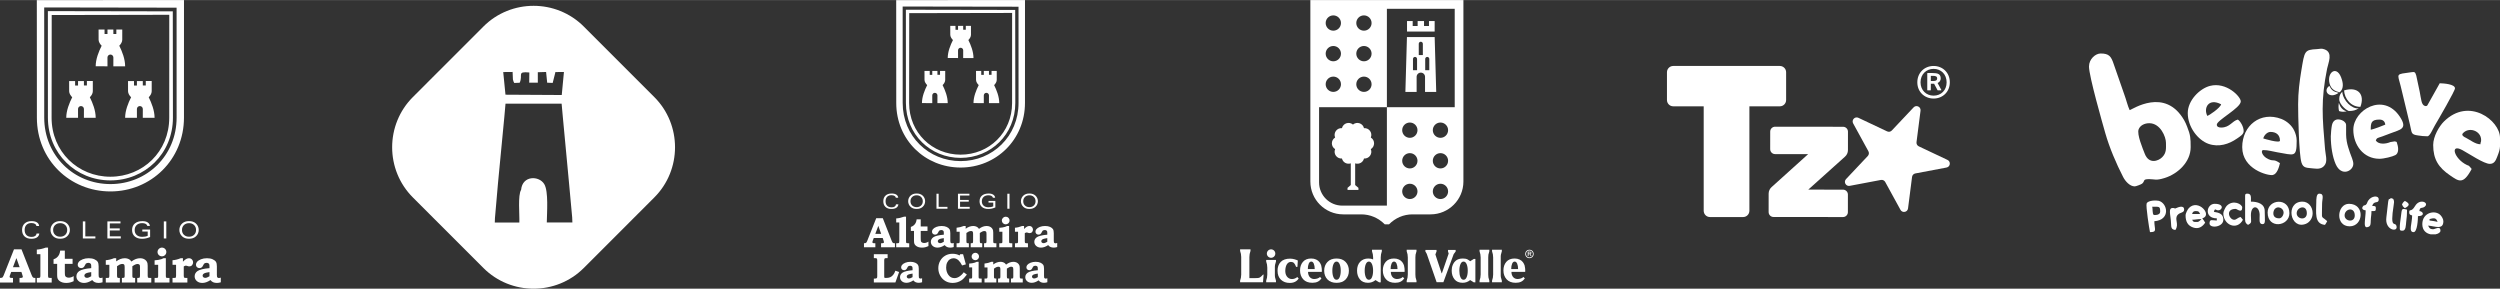 <?xml version="1.0" encoding="UTF-8"?>
<!DOCTYPE svg PUBLIC "-//W3C//DTD SVG 1.1//EN" "http://www.w3.org/Graphics/SVG/1.1/DTD/svg11.dtd">
<!-- Creator: CorelDRAW 2018 (64 Bit) -->
<svg xmlns="http://www.w3.org/2000/svg" xml:space="preserve" width="1567px" height="181px" version="1.1" style="shape-rendering:geometricPrecision; text-rendering:geometricPrecision; image-rendering:optimizeQuality; fill-rule:evenodd; clip-rule:evenodd"
viewBox="0 0 3592.84 414.79"
 xmlns:xlink="http://www.w3.org/1999/xlink">
 <rect x="0" y="0" width="3592.84" height="414.79" fill="#333333" stroke="none"/>
 <defs>
  <style type="text/css">
   <![CDATA[
    .fil0 {fill:white}
    .fil1 {fill:white;fill-rule:nonzero}
   ]]>
  </style>
 </defs>
 <g id="Capa_x0020_1">
  <g id="_2243299222944">
   <path class="fil0" d="M158.7 275.01c58.24,0 105.69,-45.57 105.69,-106.17l0.02 -168.84 -211.5 0.07 0.09 169.04c0,60.59 47.44,105.9 105.7,105.9zm-0.02 -10.57c52.44,0 95.13,-40.8 95.13,-95.51l-0.02 -158.02 -190.27 -0.33 0.04 158.34c0,54.71 42.69,95.52 95.12,95.52zm0 -5.29c49.52,0 89.84,-38.41 89.84,-90.18l-0.19 -152.77 -179.52 -0.33 0.04 153.08c0,51.77 40.31,90.2 89.83,90.2zm0 -5.29c46.61,0 84.54,-35.99 84.54,-84.83l0.05 -147.87 -168.96 0.33 -0.17 147.53c0,48.83 37.94,84.84 84.54,84.84zm42.33 -101.54c2.33,0 4.24,1.9 4.24,4.23l-0.04 12.69 16.94 0c0,-10.51 -4.28,-21.23 -8.43,-29.6 2.22,-2.12 4.29,-5.38 4.29,-8.5l0 -14.79 -8.5 0 0 6.42 -4.27 0 -0.02 -6.41 -8.44 0 0 6.48 -4.19 -0.03 -0.03 -6.45 -8.57 0c0.01,4.95 0.02,9.89 0.03,14.84 0.03,2.96 2.14,6.29 4.39,8.47 -4.13,8.21 -8.57,19.05 -8.57,29.52l16.95 0.04 -0.03 -12.68c0,-2.33 1.91,-4.23 4.25,-4.23zm-84.62 0c2.33,0 4.24,1.9 4.24,4.23l-0.04 12.69 16.94 0c0,-10.51 -4.28,-21.23 -8.43,-29.6 2.22,-2.12 4.29,-5.38 4.29,-8.5l0 -14.79 -8.5 0 0 6.42 -4.27 0 -0.02 -6.41 -8.44 0 0 6.48 -4.19 -0.03 -0.03 -6.45 -8.57 0c0.01,4.95 0.02,9.89 0.03,14.84 0.03,2.96 2.14,6.29 4.39,8.47 -4.12,8.21 -8.57,19.05 -8.57,29.52l16.95 0.04 -0.03 -12.68c0,-2.33 1.91,-4.23 4.25,-4.23zm42.31 -74.04c2.33,0 4.24,1.9 4.24,4.23l-0.04 12.69 16.94 0c0,-10.51 -4.28,-21.23 -8.43,-29.6 2.22,-2.12 4.29,-5.38 4.29,-8.5l0.01 -14.79 -8.51 0 0 6.42 -4.27 0 -0.02 -6.42 -8.44 0.01 0 6.48 -4.19 -0.03 -0.03 -6.45 -8.57 0c0.01,4.95 0.02,9.89 0.03,14.83 0.03,2.97 2.14,6.29 4.39,8.48 -4.13,8.2 -8.57,19.05 -8.57,29.51l16.95 0.05 -0.03 -12.68c0,-2.33 1.91,-4.23 4.25,-4.23z"/>
   <path class="fil0" d="M52.54 335.47l3.97 0c-0.3,2.47 -1.43,4.34 -3.4,5.64 -1.96,1.29 -4.66,1.94 -8.1,1.94 -4.14,0 -7.39,-1.13 -9.74,-3.39 -2.36,-2.25 -3.54,-5.35 -3.54,-9.31 0,-3.9 1.22,-7 3.66,-9.27 2.44,-2.28 5.76,-3.42 9.96,-3.42 3.29,0 5.88,0.61 7.77,1.83 1.89,1.21 2.93,2.92 3.11,5.14l-3.94 0c-0.16,-1.3 -0.89,-2.32 -2.17,-3.07 -1.28,-0.76 -2.94,-1.14 -4.98,-1.14 -3.03,0 -5.4,0.87 -7.11,2.62 -1.71,1.74 -2.57,4.18 -2.57,7.31 0,3.21 0.87,5.68 2.61,7.4 1.74,1.73 4.23,2.6 7.47,2.6 2.04,0 3.68,-0.44 4.91,-1.3 1.23,-0.85 1.93,-2.05 2.09,-3.58zm44.03 -5.12c0,-2.86 -0.94,-5.2 -2.82,-7.03 -1.87,-1.82 -4.27,-2.73 -7.21,-2.73 -3,0 -5.45,0.91 -7.34,2.72 -1.89,1.81 -2.84,4.16 -2.84,7.04 0,2.88 0.94,5.21 2.82,7.01 1.88,1.8 4.32,2.7 7.33,2.7 2.98,0 5.39,-0.9 7.26,-2.7 1.86,-1.8 2.8,-4.13 2.8,-7.01zm-10.1 12.66c-2.08,0 -3.93,-0.28 -5.53,-0.83 -1.61,-0.56 -3.04,-1.41 -4.3,-2.55 -1.32,-1.22 -2.33,-2.62 -3.03,-4.2 -0.69,-1.59 -1.05,-3.28 -1.05,-5.08 0,-1.82 0.36,-3.53 1.05,-5.13 0.7,-1.6 1.71,-2.99 3.03,-4.18 1.27,-1.15 2.71,-2 4.32,-2.56 1.6,-0.55 3.44,-0.82 5.51,-0.82 2.08,0 3.92,0.28 5.53,0.83 1.62,0.56 3.06,1.41 4.32,2.55 1.32,1.19 2.33,2.58 3.04,4.18 0.7,1.6 1.05,3.31 1.05,5.13 0,1.82 -0.35,3.51 -1.05,5.1 -0.69,1.59 -1.71,2.98 -3.04,4.18 -1.27,1.14 -2.71,1.99 -4.32,2.55 -1.61,0.55 -3.45,0.83 -5.53,0.83zm32.58 -0.38l0 -24.57 3.56 0 0 21.54 14.48 0 0 3.03 -18.04 0zm35.28 0l0 -24.57 18.81 0 0 2.92 -15.35 0 0 7.19 14.26 0 0 2.94 -14.26 0 0 8.46 15.81 0 0 3.06 -19.27 0zm61.41 -2.11c-1.82,0.83 -3.71,1.46 -5.66,1.88 -1.96,0.43 -3.93,0.65 -5.93,0.65 -4.46,0 -7.98,-1.12 -10.53,-3.37 -2.55,-2.24 -3.82,-5.3 -3.82,-9.19 0,-4.02 1.32,-7.16 3.96,-9.41 2.64,-2.26 6.33,-3.39 11.06,-3.39 3.08,0 5.55,0.61 7.42,1.83 1.88,1.22 2.94,2.89 3.19,5.04l-3.7 0c-0.33,-1.28 -1.13,-2.27 -2.4,-2.96 -1.28,-0.69 -2.91,-1.04 -4.92,-1.04 -3.35,0 -5.99,0.89 -7.93,2.67 -1.95,1.79 -2.91,4.2 -2.91,7.26 0,3.03 0.96,5.42 2.89,7.15 1.93,1.74 4.59,2.61 7.98,2.61 1.54,0 2.98,-0.13 4.29,-0.38 1.33,-0.25 2.51,-0.61 3.55,-1.09l0 -6.18 -7.77 0 0 -2.8 11.23 0 0 10.72zm19.68 2.11l0 -24.57 3.58 0 0 24.57 -3.58 0zm46.32 -12.28c0,-2.86 -0.94,-5.2 -2.81,-7.03 -1.87,-1.82 -4.28,-2.73 -7.21,-2.73 -3.01,0 -5.45,0.91 -7.35,2.72 -1.89,1.81 -2.83,4.16 -2.83,7.04 0,2.88 0.93,5.21 2.82,7.01 1.88,1.8 4.32,2.7 7.32,2.7 2.98,0 5.4,-0.9 7.27,-2.7 1.86,-1.8 2.79,-4.13 2.79,-7.01zm-10.09 12.66c-2.09,0 -3.94,-0.28 -5.54,-0.83 -1.6,-0.56 -3.04,-1.41 -4.3,-2.55 -1.31,-1.22 -2.32,-2.62 -3.02,-4.2 -0.7,-1.59 -1.05,-3.28 -1.05,-5.08 0,-1.82 0.35,-3.53 1.05,-5.13 0.7,-1.6 1.71,-2.99 3.02,-4.18 1.28,-1.15 2.71,-2 4.32,-2.56 1.6,-0.55 3.45,-0.82 5.52,-0.82 2.08,0 3.92,0.28 5.53,0.83 1.62,0.56 3.06,1.41 4.32,2.55 1.31,1.19 2.33,2.58 3.03,4.18 0.71,1.6 1.06,3.31 1.06,5.13 0,1.82 -0.35,3.51 -1.05,5.1 -0.7,1.59 -1.71,2.98 -3.04,4.18 -1.27,1.14 -2.72,1.99 -4.32,2.55 -1.61,0.55 -3.45,0.83 -5.53,0.83z"/>
   <path class="fil0" d="M20.09 358.24l10.82 0 14.49 36.84c0.78,1.96 1.48,3.18 2.09,3.63 0.62,0.46 1.74,0.68 3.36,0.65l0 6.6 -22.81 0 0 -6.6 1.38 -0.03c1.26,0 2.16,-0.17 2.67,-0.5 0.51,-0.33 0.76,-0.74 0.76,-1.22 0,-0.41 -0.22,-1.25 -0.67,-2.53l-1.41 -4.34 -14.7 0 -1.79 4.82c-0.36,1.03 -0.55,1.7 -0.55,2.02 0,0.36 0.13,0.7 0.4,0.99 0.26,0.3 0.69,0.52 1.29,0.65 0.39,0.1 1.48,0.14 3.25,0.14l0 6.6 -18.67 0 0 -6.6c1.19,0 2.08,-0.1 2.63,-0.31 0.55,-0.2 1.01,-0.51 1.36,-0.92 0.36,-0.41 0.75,-1.17 1.19,-2.29l14.91 -37.6zm-1.49 25.69l9.64 0 -4.69 -13.14 -4.95 13.14zm50.44 -28.19l0 40.03c0,1.34 0.06,2.15 0.18,2.39 0.15,0.46 0.52,0.79 1.07,1 0.34,0.13 1.27,0.2 2.8,0.2l1.2 0 0 6.6 -21.39 0 0 -6.6 1.31 0c1.39,0 2.27,-0.09 2.66,-0.25 0.39,-0.18 0.69,-0.45 0.86,-0.83 0.19,-0.37 0.29,-1.21 0.29,-2.51l0 -30.51 -5.12 0 0 -6.65c4.13,-0.27 8.39,-1.22 12.79,-2.87l3.35 0zm24.13 4.34l0 11.74 11.13 0 0 7.29 -11.13 0 0 11.91c0,2.68 0.15,4.41 0.44,5.18 0.29,0.76 0.82,1.37 1.61,1.82 1.03,0.62 2.21,0.93 3.56,0.93 2.37,0 4.73,-0.76 7.08,-2.29l0 7.32c-2,0.93 -3.82,1.59 -5.44,1.97 -1.63,0.37 -3.39,0.56 -5.27,0.56 -2.15,0 -4.04,-0.27 -5.69,-0.8 -1.66,-0.54 -3.06,-1.3 -4.22,-2.29 -1.16,-0.99 -1.97,-2.06 -2.42,-3.17 -0.46,-1.12 -0.68,-2.74 -0.68,-4.86l0 -16.28 -5.18 0 0 -6.57c1.84,-0.59 3.42,-1.44 4.73,-2.55 1.32,-1.1 2.38,-2.43 3.17,-3.99 0.8,-1.55 1.34,-3.52 1.65,-5.92l6.66 0zm37.94 25.19l0 -2.53c0,-1.51 -0.13,-2.55 -0.38,-3.12 -0.26,-0.57 -0.72,-1.04 -1.38,-1.41 -0.68,-0.39 -1.5,-0.58 -2.49,-0.58 -0.77,0 -1.45,0.13 -2.08,0.38 -0.63,0.25 -1.12,0.57 -1.49,0.96 -0.36,0.39 -0.79,1.14 -1.27,2.26 -0.63,1.41 -1.37,2.43 -2.23,3.05 -0.88,0.61 -1.89,0.92 -3.07,0.92 -1.48,0 -2.68,-0.46 -3.63,-1.38 -0.94,-0.91 -1.41,-2.03 -1.41,-3.38 0,-1.52 0.48,-2.89 1.45,-4.07 1.29,-1.57 3.21,-2.86 5.77,-3.86 2.56,-1.01 5.44,-1.51 8.64,-1.51 3.21,0 5.94,0.52 8.18,1.54 2.25,1.03 3.81,2.26 4.71,3.68 0.88,1.43 1.32,3.6 1.32,6.52l0 12.25c0,1.49 0.08,2.46 0.25,2.88 0.16,0.42 0.51,0.79 1.04,1.11 0.53,0.33 1.12,0.48 1.76,0.48 0.64,0 1.51,-0.18 2.59,-0.55l0 6.68c-1.96,0.62 -3.84,0.92 -5.64,0.92 -2.11,0 -3.93,-0.34 -5.42,-1.02 -1.5,-0.7 -2.76,-1.72 -3.77,-3.09 -2.3,1.48 -4.39,2.55 -6.28,3.17 -1.88,0.63 -3.7,0.94 -5.44,0.94 -3.3,0 -5.96,-0.92 -7.99,-2.76 -2.03,-1.83 -3.05,-4.09 -3.05,-6.79 0,-1.52 0.36,-2.92 1.07,-4.21 0.69,-1.27 1.74,-2.39 3.13,-3.35 1.41,-0.95 3.56,-1.8 6.47,-2.54 2.92,-0.75 6.47,-1.27 10.64,-1.59zm0 5.68c-3.03,0.43 -5.15,0.87 -6.4,1.31 -1.24,0.45 -2.14,1.01 -2.66,1.68 -0.53,0.67 -0.8,1.36 -0.8,2.06 0,0.93 0.34,1.68 1.04,2.3 0.69,0.61 1.63,0.92 2.8,0.92 0.76,0 1.65,-0.19 2.64,-0.58 1,-0.38 2.14,-0.96 3.38,-1.7l0 -5.99zm35.88 -19.95l0 4.55c2.01,-1.52 4.04,-2.67 6.12,-3.42 2.07,-0.76 4.19,-1.13 6.32,-1.13 1.37,0 2.67,0.2 3.93,0.6 1.25,0.4 2.3,0.92 3.14,1.55 0.85,0.64 1.62,1.51 2.3,2.6 2.25,-1.68 4.38,-2.89 6.43,-3.64 2.06,-0.74 4.15,-1.11 6.27,-1.11 1.84,0 3.51,0.33 5.01,1 1.5,0.65 2.71,1.55 3.64,2.68 0.93,1.12 1.55,2.35 1.82,3.68 0.19,0.82 0.28,2.02 0.28,3.58l0 14.17c0,1.16 0.09,1.91 0.26,2.26 0.17,0.34 0.46,0.6 0.88,0.79 0.3,0.13 1.14,0.2 2.52,0.2l1.52 0 0 6.6 -20.22 0 0 -6.6c1.49,0 2.44,-0.08 2.83,-0.22 0.4,-0.15 0.68,-0.39 0.87,-0.72 0.18,-0.33 0.27,-1.05 0.27,-2.17l0 -12.43c0,-1.43 -0.09,-2.38 -0.29,-2.85 -0.19,-0.46 -0.58,-0.86 -1.14,-1.2 -0.56,-0.33 -1.23,-0.49 -2.02,-0.49 -0.9,0 -1.87,0.2 -2.91,0.6 -1.04,0.39 -2.57,1.27 -4.6,2.61l0 13.38c0,1.32 0.09,2.15 0.28,2.5 0.18,0.34 0.51,0.6 0.97,0.79 0.27,0.11 1.18,0.18 2.73,0.2l0 6.6 -18.98 0 0 -6.6c1.57,-0.02 2.53,-0.1 2.87,-0.24 0.34,-0.14 0.61,-0.39 0.79,-0.75 0.19,-0.37 0.28,-1.2 0.28,-2.5l0 -11.73c0,-1.8 -0.16,-3 -0.48,-3.6 -0.51,-0.89 -1.41,-1.33 -2.7,-1.33 -0.64,0 -1.33,0.08 -2.04,0.23 -0.72,0.17 -1.42,0.42 -2.11,0.76 -0.36,0.19 -1.31,0.77 -2.83,1.78l-0.8 0.51 0 13.38c0,1.28 0.07,2.07 0.21,2.4 0.14,0.31 0.4,0.58 0.81,0.78 0.4,0.21 1.1,0.31 2.09,0.31l0.94 0 0 6.6 -20.2 0 0 -6.6 1.35 0c1.43,0 2.32,-0.08 2.68,-0.22 0.36,-0.15 0.64,-0.42 0.81,-0.79 0.19,-0.37 0.29,-1.2 0.29,-2.48l0 -15.4 -5.13 0 0 -6.6c4.22,-0.38 8.12,-1.34 11.69,-2.87l3.25 0zm65.73 -15.26c1.74,0 3.24,0.61 4.47,1.83 1.24,1.22 1.85,2.7 1.85,4.43 0,1.76 -0.61,3.24 -1.85,4.47 -1.23,1.21 -2.73,1.82 -4.47,1.82 -1.75,0 -3.25,-0.61 -4.47,-1.82 -1.24,-1.23 -1.86,-2.7 -1.86,-4.44 0,-1.7 0.64,-3.19 1.9,-4.42 1.26,-1.25 2.74,-1.87 4.43,-1.87zm5.6 15.26l0 25.28c0,1.21 0.06,1.95 0.2,2.22 0.15,0.28 0.39,0.49 0.75,0.64 0.35,0.14 1.15,0.22 2.4,0.22l1.87 0 0 6.6 -21.37 0 0 -6.6 1.84 0c1.19,0 1.96,-0.07 2.3,-0.19 0.33,-0.12 0.58,-0.33 0.74,-0.63 0.16,-0.3 0.24,-0.89 0.24,-1.78l0 -16.32 -5.12 0 0 -6.42c1.83,-0.1 3.57,-0.3 5.24,-0.59 1.67,-0.3 3.16,-0.65 4.48,-1.06 0.85,-0.27 1.9,-0.73 3.14,-1.37l3.29 0zm24.57 0l0 4.96c1.86,-1.91 3.45,-3.22 4.79,-3.92 1.35,-0.69 2.65,-1.04 3.9,-1.04 1.12,0 2.14,0.26 3.02,0.77 0.89,0.51 1.59,1.25 2.11,2.21 0.52,0.96 0.78,1.98 0.78,3.07 0,1.44 -0.48,2.74 -1.44,3.9 -0.95,1.17 -2.3,1.75 -4.02,1.75 -0.46,0 -0.88,-0.03 -1.23,-0.1 -0.35,-0.07 -1.11,-0.3 -2.26,-0.69 -0.61,-0.18 -1.1,-0.27 -1.49,-0.27 -0.6,0 -1.59,0.37 -2.97,1.13l0 13.37c0,1.15 0.08,1.88 0.25,2.23 0.18,0.34 0.46,0.59 0.85,0.75 0.39,0.16 1.24,0.24 2.56,0.24l1.53 0 0 6.6 -21.34 0 0 -6.6 1.76 0c1.27,0 2.06,-0.07 2.37,-0.2 0.31,-0.14 0.54,-0.38 0.71,-0.73 0.16,-0.34 0.25,-1.1 0.25,-2.29l0 -15.7 -5.09 0 0 -6.57c3.75,-0.23 7.66,-1.19 11.72,-2.87l3.24 0zm38.15 14.27l0 -2.53c0,-1.51 -0.13,-2.55 -0.38,-3.12 -0.26,-0.57 -0.72,-1.04 -1.38,-1.41 -0.67,-0.39 -1.5,-0.58 -2.49,-0.58 -0.77,0 -1.45,0.13 -2.08,0.38 -0.62,0.25 -1.12,0.57 -1.49,0.96 -0.36,0.39 -0.79,1.14 -1.27,2.26 -0.63,1.41 -1.37,2.43 -2.23,3.05 -0.87,0.61 -1.89,0.92 -3.07,0.92 -1.47,0 -2.68,-0.46 -3.62,-1.38 -0.95,-0.91 -1.42,-2.03 -1.42,-3.38 0,-1.52 0.48,-2.89 1.45,-4.07 1.29,-1.57 3.21,-2.86 5.77,-3.86 2.56,-1.01 5.44,-1.51 8.64,-1.51 3.21,0 5.94,0.52 8.18,1.54 2.25,1.03 3.81,2.26 4.71,3.68 0.89,1.43 1.32,3.6 1.32,6.52l0 12.25c0,1.49 0.08,2.46 0.25,2.88 0.16,0.42 0.51,0.79 1.04,1.11 0.53,0.33 1.12,0.48 1.76,0.48 0.65,0 1.51,-0.18 2.59,-0.55l0 6.68c-1.96,0.62 -3.83,0.92 -5.64,0.92 -2.11,0 -3.93,-0.34 -5.42,-1.02 -1.49,-0.7 -2.76,-1.72 -3.77,-3.09 -2.3,1.48 -4.39,2.55 -6.28,3.17 -1.88,0.63 -3.7,0.94 -5.44,0.94 -3.29,0 -5.96,-0.92 -7.99,-2.76 -2.03,-1.83 -3.04,-4.09 -3.04,-6.79 0,-1.52 0.35,-2.92 1.06,-4.21 0.69,-1.27 1.74,-2.39 3.14,-3.35 1.4,-0.95 3.55,-1.8 6.46,-2.54 2.92,-0.75 6.47,-1.27 10.64,-1.59zm0 5.68c-3.03,0.43 -5.15,0.87 -6.4,1.31 -1.24,0.45 -2.14,1.01 -2.66,1.68 -0.53,0.67 -0.8,1.36 -0.8,2.06 0,0.93 0.34,1.68 1.04,2.3 0.7,0.61 1.63,0.92 2.8,0.92 0.77,0 1.65,-0.19 2.64,-0.58 1,-0.38 2.14,-0.96 3.38,-1.7l0 -5.99z"/>
  </g>
  <g id="_2243299225440">
   <path class="fil0" d="M1380.53 240.67c50.98,0 92.5,-39.88 92.5,-92.91l0.03 -147.76 -185.1 0.06 0.08 147.93c0,53.03 41.52,92.68 92.49,92.68zm0 -9.25c45.88,0 83.25,-35.7 83.25,-83.59l-0.02 -138.29 -166.51 -0.28 0.03 138.56c0,47.89 37.36,83.6 83.25,83.6zm0 -4.63c43.33,0 78.61,-33.61 78.61,-78.92l-0.17 -133.7 -157.1 -0.29 0.04 133.97c0,45.31 35.28,78.94 78.62,78.94zm0 -4.63c40.78,0 73.98,-31.5 73.98,-74.23l0.04 -129.42 -147.87 0.3 -0.14 129.11c0,42.73 33.2,74.24 73.99,74.24zm37.03 -88.86c2.05,0 3.72,1.66 3.72,3.7l-0.04 11.1 14.82 0c0.01,-9.19 -3.74,-18.57 -7.37,-25.9 1.94,-1.85 3.76,-4.7 3.76,-7.43l0 -12.95 -7.45 0 0 5.62 -3.73 0 -0.02 -5.61 -7.39 0 0 5.67 -3.67 -0.02 -0.02 -5.65 -7.5 0c0.01,4.33 0.02,8.65 0.03,12.98 0.03,2.6 1.87,5.51 3.84,7.42 -3.61,7.18 -7.49,16.67 -7.5,25.83l14.83 0.04 -0.02 -11.1c0,-2.04 1.67,-3.7 3.71,-3.7zm-74.05 0c2.04,0 3.71,1.66 3.71,3.7l-0.03 11.1 14.82 0c0.01,-9.19 -3.75,-18.57 -7.37,-25.9 1.94,-1.85 3.75,-4.7 3.75,-7.43l0.01 -12.95 -7.45 0 0 5.62 -3.74 0 -0.02 -5.61 -7.38 0 0 5.67 -3.67 -0.02 -0.02 -5.65 -7.5 0c0.01,4.33 0.02,8.65 0.03,12.98 0.03,2.6 1.87,5.51 3.84,7.42 -3.61,7.18 -7.5,16.67 -7.51,25.83l14.84 0.04 -0.02 -11.1c0,-2.04 1.66,-3.7 3.71,-3.7zm37.03 -64.79c2.04,0 3.71,1.66 3.71,3.7l-0.04 11.1 14.83 0c0,-9.2 -3.75,-18.58 -7.37,-25.9 1.94,-1.86 3.75,-4.71 3.75,-7.44l0 -12.94 -7.44 0 0 5.61 -3.74 0 -0.02 -5.61 -7.39 0 0 5.68 -3.66 -0.03 -0.03 -5.65 -7.49 0c0.01,4.33 0.01,8.66 0.02,12.99 0.03,2.59 1.88,5.5 3.84,7.41 -3.6,7.18 -7.49,16.67 -7.5,25.83l14.84 0.04 -0.03 -11.09c0,-2.04 1.67,-3.7 3.72,-3.7z"/>
   <path class="fil0" d="M1287.64 293.58l3.47 0c-0.26,2.16 -1.25,3.8 -2.97,4.93 -1.72,1.13 -4.08,1.7 -7.09,1.7 -3.62,0 -6.47,-0.98 -8.53,-2.96 -2.06,-1.97 -3.09,-4.69 -3.09,-8.15 0,-3.42 1.07,-6.13 3.2,-8.12 2.13,-1.99 5.04,-2.99 8.71,-2.99 2.89,0 5.15,0.54 6.81,1.6 1.65,1.07 2.56,2.56 2.72,4.5l-3.45 0c-0.14,-1.13 -0.78,-2.03 -1.9,-2.69 -1.12,-0.66 -2.57,-0.99 -4.36,-0.99 -2.65,0 -4.72,0.76 -6.22,2.29 -1.49,1.53 -2.24,3.66 -2.24,6.4 0,2.81 0.76,4.97 2.28,6.48 1.52,1.51 3.69,2.27 6.53,2.27 1.78,0 3.22,-0.38 4.3,-1.13 1.08,-0.76 1.69,-1.8 1.83,-3.14zm38.53 -4.48c0,-2.5 -0.83,-4.55 -2.46,-6.15 -1.64,-1.59 -3.75,-2.39 -6.32,-2.39 -2.63,0 -4.77,0.79 -6.42,2.37 -1.66,1.59 -2.49,3.65 -2.49,6.17 0,2.52 0.83,4.56 2.47,6.13 1.65,1.58 3.78,2.37 6.41,2.37 2.61,0 4.73,-0.79 6.36,-2.37 1.63,-1.57 2.45,-3.61 2.45,-6.13zm-8.84 11.08c-1.82,0 -3.44,-0.24 -4.84,-0.73 -1.41,-0.48 -2.66,-1.23 -3.76,-2.23 -1.16,-1.07 -2.04,-2.3 -2.65,-3.68 -0.61,-1.39 -0.92,-2.86 -0.92,-4.44 0,-1.59 0.31,-3.09 0.92,-4.49 0.61,-1.4 1.49,-2.62 2.65,-3.66 1.11,-1.01 2.37,-1.75 3.78,-2.24 1.4,-0.48 3.01,-0.72 4.82,-0.72 1.82,0 3.43,0.25 4.85,0.73 1.41,0.49 2.67,1.23 3.78,2.23 1.14,1.04 2.03,2.26 2.65,3.66 0.62,1.4 0.92,2.9 0.92,4.49 0,1.59 -0.3,3.07 -0.91,4.46 -0.62,1.39 -1.5,2.61 -2.66,3.66 -1.12,1 -2.38,1.75 -3.79,2.23 -1.41,0.49 -3.02,0.73 -4.84,0.73zm28.51 -0.33l0 -21.5 3.12 0 0 18.84 12.67 0 0 2.66 -15.79 0zm30.88 0l0 -21.5 16.46 0 0 2.55 -13.44 0 0 6.29 12.49 0 0 2.57 -12.49 0 0 7.4 13.84 0 0 2.69 -16.86 0zm53.74 -1.85c-1.6,0.72 -3.25,1.27 -4.95,1.65 -1.72,0.37 -3.45,0.56 -5.19,0.56 -3.91,0 -6.98,-0.98 -9.22,-2.95 -2.23,-1.96 -3.34,-4.64 -3.34,-8.04 0,-3.52 1.15,-6.26 3.46,-8.24 2.31,-1.97 5.54,-2.96 9.69,-2.96 2.68,0 4.85,0.53 6.49,1.6 1.64,1.07 2.57,2.53 2.79,4.41l-3.24 0c-0.29,-1.12 -0.99,-1.98 -2.1,-2.59 -1.11,-0.6 -2.55,-0.91 -4.31,-0.91 -2.92,0 -5.24,0.78 -6.94,2.34 -1.7,1.56 -2.55,3.68 -2.55,6.35 0,2.65 0.85,4.74 2.54,6.26 1.69,1.52 4.02,2.28 6.98,2.28 1.35,0 2.6,-0.11 3.76,-0.33 1.16,-0.21 2.19,-0.53 3.11,-0.95l0 -5.41 -6.8 0 0 -2.45 9.82 0 0 9.38zm17.22 1.85l0 -21.5 3.13 0 0 21.5 -3.13 0zm40.54 -10.75c0,-2.5 -0.82,-4.55 -2.46,-6.15 -1.64,-1.59 -3.74,-2.39 -6.31,-2.39 -2.63,0 -4.77,0.79 -6.43,2.37 -1.65,1.59 -2.48,3.65 -2.48,6.17 0,2.52 0.82,4.56 2.47,6.13 1.64,1.58 3.78,2.37 6.41,2.37 2.61,0 4.72,-0.79 6.36,-2.37 1.62,-1.57 2.44,-3.61 2.44,-6.13zm-8.83 11.08c-1.83,0 -3.44,-0.24 -4.85,-0.73 -1.4,-0.48 -2.66,-1.23 -3.76,-2.23 -1.15,-1.07 -2.04,-2.3 -2.64,-3.68 -0.62,-1.39 -0.93,-2.86 -0.93,-4.44 0,-1.59 0.31,-3.09 0.93,-4.49 0.6,-1.4 1.49,-2.62 2.64,-3.66 1.11,-1.01 2.37,-1.75 3.78,-2.24 1.4,-0.48 3.01,-0.72 4.83,-0.72 1.81,0 3.43,0.25 4.84,0.73 1.42,0.49 2.67,1.23 3.78,2.23 1.15,1.04 2.04,2.26 2.65,3.66 0.62,1.4 0.93,2.9 0.93,4.49 0,1.59 -0.31,3.07 -0.92,4.46 -0.61,1.39 -1.5,2.61 -2.66,3.66 -1.12,1 -2.38,1.75 -3.79,2.23 -1.4,0.49 -3.02,0.73 -4.83,0.73z"/>
   <path class="fil0" d="M1259.24 313.5l9.47 0 12.68 32.25c0.68,1.71 1.29,2.77 1.83,3.17 0.53,0.4 1.52,0.6 2.94,0.58l0 5.77 -19.96 0 0 -5.77 1.21 -0.04c1.1,0 1.88,-0.15 2.33,-0.43 0.44,-0.29 0.66,-0.65 0.66,-1.07 0,-0.35 -0.19,-1.09 -0.58,-2.21l-1.24 -3.81 -12.86 0 -1.57 4.23c-0.32,0.89 -0.48,1.49 -0.48,1.76 0,0.32 0.11,0.62 0.35,0.87 0.23,0.27 0.61,0.45 1.14,0.57 0.34,0.09 1.29,0.13 2.84,0.13l0 5.77 -16.34 0 0 -5.77c1.04,0 1.82,-0.1 2.3,-0.28 0.48,-0.17 0.88,-0.45 1.19,-0.81 0.32,-0.35 0.66,-1.02 1.04,-2l13.05 -32.91zm-1.31 22.49l8.44 0 -4.11 -11.5 -4.33 11.5zm44.15 -24.67l0 35.03c0,1.18 0.05,1.88 0.15,2.09 0.13,0.4 0.46,0.69 0.94,0.87 0.3,0.12 1.12,0.19 2.45,0.19l1.05 0 0 5.77 -18.72 0 0 -5.77 1.15 0c1.21,0 1.99,-0.08 2.33,-0.23 0.34,-0.15 0.6,-0.39 0.75,-0.72 0.17,-0.33 0.25,-1.07 0.25,-2.2l0 -26.7 -4.48 0 0 -5.82c3.61,-0.23 7.34,-1.07 11.19,-2.51l2.94 0zm21.12 3.8l0 10.27 9.74 0 0 6.38 -9.74 0 0 10.42c0,2.35 0.12,3.86 0.38,4.54 0.25,0.66 0.71,1.19 1.4,1.59 0.91,0.54 1.95,0.81 3.12,0.81 2.08,0 4.14,-0.66 6.2,-2.01l0 6.41c-1.75,0.82 -3.35,1.39 -4.76,1.73 -1.43,0.33 -2.97,0.49 -4.62,0.49 -1.88,0 -3.53,-0.23 -4.98,-0.7 -1.44,-0.48 -2.67,-1.14 -3.68,-2.01 -1.03,-0.86 -1.73,-1.8 -2.12,-2.77 -0.4,-0.98 -0.6,-2.4 -0.6,-4.25l0 -14.25 -4.53 0 0 -5.75c1.61,-0.52 2.99,-1.26 4.14,-2.24 1.15,-0.95 2.07,-2.12 2.77,-3.48 0.7,-1.36 1.17,-3.09 1.44,-5.18l5.84 0zm33.19 22.04l0 -2.22c0,-1.31 -0.11,-2.22 -0.33,-2.72 -0.23,-0.5 -0.63,-0.91 -1.21,-1.24 -0.59,-0.34 -1.31,-0.5 -2.18,-0.5 -0.67,0 -1.27,0.11 -1.82,0.33 -0.54,0.22 -0.98,0.5 -1.3,0.83 -0.32,0.35 -0.69,1 -1.11,1.99 -0.55,1.23 -1.2,2.12 -1.95,2.66 -0.77,0.53 -1.66,0.81 -2.69,0.81 -1.29,0 -2.34,-0.4 -3.17,-1.21 -0.82,-0.79 -1.24,-1.77 -1.24,-2.96 0,-1.33 0.42,-2.52 1.27,-3.56 1.13,-1.37 2.81,-2.5 5.05,-3.38 2.24,-0.88 4.76,-1.31 7.56,-1.31 2.81,0 5.2,0.44 7.16,1.34 1.97,0.9 3.34,1.98 4.12,3.22 0.78,1.25 1.16,3.15 1.16,5.7l0 10.72c0,1.31 0.07,2.16 0.21,2.53 0.15,0.37 0.45,0.69 0.91,0.97 0.47,0.29 0.98,0.42 1.54,0.42 0.57,0 1.32,-0.16 2.27,-0.48l0 5.84c-1.71,0.54 -3.35,0.81 -4.93,0.81 -1.85,0 -3.44,-0.3 -4.74,-0.9 -1.31,-0.6 -2.42,-1.5 -3.31,-2.7 -2.01,1.3 -3.84,2.23 -5.49,2.77 -1.65,0.55 -3.24,0.83 -4.76,0.83 -2.88,0 -5.22,-0.81 -7,-2.41 -1.77,-1.61 -2.66,-3.59 -2.66,-5.95 0,-1.33 0.31,-2.55 0.93,-3.68 0.61,-1.11 1.53,-2.09 2.74,-2.93 1.23,-0.84 3.11,-1.58 5.66,-2.23 2.56,-0.65 5.66,-1.11 9.31,-1.39zm0 4.97c-2.64,0.38 -4.5,0.76 -5.6,1.15 -1.08,0.39 -1.87,0.88 -2.32,1.46 -0.46,0.6 -0.7,1.2 -0.7,1.81 0,0.81 0.3,1.47 0.91,2.02 0.61,0.53 1.42,0.8 2.44,0.8 0.67,0 1.45,-0.17 2.32,-0.51 0.87,-0.34 1.87,-0.84 2.95,-1.49l0 -5.24zm31.41 -17.45l0 3.97c1.75,-1.33 3.53,-2.33 5.35,-2.98 1.82,-0.67 3.66,-0.99 5.53,-0.99 1.2,0 2.34,0.17 3.44,0.52 1.1,0.34 2.02,0.8 2.75,1.35 0.75,0.57 1.41,1.32 2.02,2.28 1.96,-1.47 3.83,-2.53 5.62,-3.19 1.8,-0.64 3.63,-0.96 5.49,-0.96 1.61,0 3.06,0.28 4.38,0.86 1.31,0.58 2.37,1.36 3.19,2.35 0.81,0.99 1.35,2.06 1.59,3.22 0.16,0.72 0.25,1.77 0.25,3.14l0 12.4c0,1.02 0.07,1.67 0.22,1.98 0.15,0.29 0.41,0.52 0.77,0.68 0.27,0.12 1,0.19 2.21,0.19l1.33 0 0 5.77 -17.7 0 0 -5.77c1.31,0 2.14,-0.08 2.48,-0.2 0.35,-0.13 0.6,-0.34 0.76,-0.63 0.16,-0.29 0.24,-0.92 0.24,-1.9l0 -10.88c0,-1.25 -0.08,-2.08 -0.26,-2.49 -0.16,-0.41 -0.51,-0.76 -0.99,-1.05 -0.5,-0.29 -1.09,-0.43 -1.78,-0.43 -0.78,0 -1.63,0.17 -2.54,0.52 -0.91,0.35 -2.25,1.11 -4.03,2.29l0 11.71c0,1.16 0.09,1.88 0.25,2.19 0.16,0.29 0.45,0.52 0.85,0.68 0.24,0.11 1.03,0.17 2.39,0.19l0 5.77 -16.61 0 0 -5.77c1.37,-0.02 2.21,-0.1 2.51,-0.22 0.3,-0.12 0.53,-0.34 0.69,-0.65 0.16,-0.33 0.25,-1.06 0.25,-2.19l0 -10.27c0,-1.57 -0.15,-2.63 -0.43,-3.15 -0.44,-0.77 -1.23,-1.16 -2.36,-1.16 -0.56,0 -1.16,0.07 -1.78,0.2 -0.63,0.15 -1.25,0.37 -1.85,0.67 -0.32,0.16 -1.14,0.67 -2.48,1.55l-0.7 0.45 0 11.71c0,1.12 0.06,1.81 0.19,2.1 0.12,0.27 0.35,0.51 0.71,0.68 0.35,0.18 0.96,0.28 1.83,0.28l0.82 0 0 5.77 -17.68 0 0 -5.77 1.18 0c1.25,0 2.03,-0.08 2.35,-0.2 0.32,-0.13 0.55,-0.37 0.71,-0.69 0.16,-0.33 0.24,-1.05 0.24,-2.17l0 -13.48 -4.48 0 0 -5.77c3.69,-0.34 7.11,-1.18 10.23,-2.51l2.85 0zm57.52 -13.36c1.52,0 2.84,0.53 3.91,1.6 1.08,1.06 1.62,2.36 1.62,3.87 0,1.55 -0.54,2.85 -1.62,3.92 -1.07,1.06 -2.39,1.59 -3.91,1.59 -1.53,0 -2.85,-0.53 -3.92,-1.59 -1.08,-1.07 -1.62,-2.36 -1.62,-3.88 0,-1.5 0.56,-2.79 1.66,-3.88 1.11,-1.09 2.4,-1.63 3.88,-1.63zm4.9 13.36l0 22.12c0,1.05 0.05,1.71 0.18,1.94 0.12,0.24 0.34,0.43 0.65,0.56 0.31,0.12 1.01,0.2 2.1,0.2l1.64 0 0 5.77 -18.71 0 0 -5.77 1.61 0c1.04,0 1.72,-0.07 2.02,-0.18 0.29,-0.1 0.5,-0.28 0.65,-0.55 0.13,-0.25 0.21,-0.78 0.21,-1.55l0 -14.29 -4.49 0 0 -5.62c1.6,-0.08 3.13,-0.25 4.59,-0.51 1.46,-0.27 2.77,-0.57 3.92,-0.93 0.75,-0.24 1.66,-0.63 2.75,-1.19l2.88 0zm21.5 0l0 4.34c1.63,-1.68 3.02,-2.82 4.2,-3.44 1.17,-0.6 2.31,-0.9 3.41,-0.9 0.98,0 1.86,0.22 2.64,0.67 0.77,0.45 1.39,1.09 1.85,1.93 0.45,0.84 0.68,1.74 0.68,2.69 0,1.26 -0.42,2.4 -1.26,3.41 -0.84,1.02 -2.01,1.53 -3.52,1.53 -0.41,0 -0.77,-0.03 -1.08,-0.09 -0.31,-0.06 -0.97,-0.25 -1.98,-0.6 -0.53,-0.15 -0.96,-0.24 -1.3,-0.24 -0.53,0 -1.39,0.33 -2.6,0.99l0 11.71c0,1 0.07,1.64 0.22,1.95 0.16,0.29 0.41,0.51 0.75,0.65 0.34,0.14 1.08,0.22 2.24,0.22l1.33 0 0 5.77 -18.67 0 0 -5.77 1.54 0c1.11,0 1.8,-0.07 2.07,-0.19 0.27,-0.12 0.48,-0.33 0.62,-0.63 0.15,-0.3 0.22,-0.96 0.22,-2l0 -13.75 -4.45 0 0 -5.74c3.28,-0.21 6.7,-1.04 10.25,-2.51l2.84 0zm33.38 12.48l0 -2.22c0,-1.31 -0.11,-2.22 -0.33,-2.72 -0.23,-0.5 -0.63,-0.91 -1.21,-1.24 -0.58,-0.34 -1.31,-0.5 -2.18,-0.5 -0.67,0 -1.27,0.11 -1.81,0.33 -0.55,0.22 -0.98,0.5 -1.3,0.83 -0.32,0.35 -0.7,1 -1.12,1.99 -0.55,1.23 -1.2,2.12 -1.95,2.66 -0.76,0.53 -1.65,0.81 -2.69,0.81 -1.29,0 -2.34,-0.4 -3.17,-1.21 -0.82,-0.79 -1.24,-1.77 -1.24,-2.96 0,-1.33 0.43,-2.52 1.27,-3.56 1.13,-1.37 2.81,-2.5 5.06,-3.38 2.23,-0.88 4.76,-1.31 7.55,-1.31 2.81,0 5.2,0.44 7.16,1.34 1.97,0.9 3.34,1.98 4.12,3.22 0.78,1.25 1.16,3.15 1.16,5.7l0 10.72c0,1.31 0.07,2.16 0.22,2.53 0.14,0.37 0.44,0.69 0.9,0.97 0.47,0.29 0.99,0.42 1.54,0.42 0.57,0 1.32,-0.16 2.28,-0.48l0 5.84c-1.72,0.54 -3.36,0.81 -4.94,0.81 -1.85,0 -3.44,-0.3 -4.74,-0.9 -1.31,-0.6 -2.42,-1.5 -3.31,-2.7 -2.01,1.3 -3.84,2.23 -5.49,2.77 -1.64,0.55 -3.23,0.83 -4.76,0.83 -2.88,0 -5.22,-0.81 -6.99,-2.41 -1.78,-1.61 -2.67,-3.59 -2.67,-5.95 0,-1.33 0.31,-2.55 0.93,-3.68 0.61,-1.11 1.53,-2.09 2.75,-2.93 1.23,-0.84 3.11,-1.58 5.66,-2.23 2.55,-0.65 5.66,-1.11 9.3,-1.39zm0 4.97c-2.64,0.38 -4.5,0.76 -5.59,1.15 -1.09,0.39 -1.87,0.88 -2.33,1.46 -0.46,0.6 -0.7,1.2 -0.7,1.81 0,0.81 0.3,1.47 0.91,2.02 0.61,0.53 1.42,0.8 2.45,0.8 0.67,0 1.44,-0.17 2.31,-0.51 0.88,-0.34 1.87,-0.84 2.95,-1.49l0 -5.24z"/>
   <path class="fil1" d="M1255.83 365.25l19.8 0 0 5.61 -1.74 0c-0.97,0 -1.57,0.05 -1.82,0.15 -0.47,0.19 -0.81,0.48 -1.02,0.88 -0.2,0.4 -0.31,1.03 -0.31,1.9l0 23.15c0,0.94 0.04,1.5 0.13,1.72 0.09,0.21 0.27,0.38 0.53,0.51 0.28,0.12 0.8,0.18 1.57,0.18 2.61,0 4.69,-0.33 6.27,-1.01 1.58,-0.68 3,-1.77 4.27,-3.27 1.28,-1.5 2.37,-3.53 3.28,-6.12l5.35 1.84 -5.35 15.06 -30.96 0 0 -5.6 1.94 0c0.79,0 1.39,-0.11 1.8,-0.32 0.4,-0.22 0.7,-0.51 0.87,-0.86 0.19,-0.36 0.28,-0.99 0.28,-1.88l0 -23.01c0,-0.98 -0.09,-1.67 -0.28,-2.1 -0.17,-0.43 -0.43,-0.73 -0.77,-0.93 -0.34,-0.19 -0.9,-0.29 -1.7,-0.29l-2.14 0 0 -5.61zm55.64 23.02l0 -2.14c0,-1.27 -0.11,-2.15 -0.32,-2.62 -0.22,-0.49 -0.61,-0.89 -1.17,-1.21 -0.57,-0.31 -1.28,-0.47 -2.11,-0.47 -0.65,0 -1.23,0.11 -1.76,0.32 -0.53,0.21 -0.94,0.47 -1.25,0.8 -0.32,0.33 -0.68,0.97 -1.08,1.91 -0.53,1.19 -1.16,2.05 -1.88,2.57 -0.73,0.52 -1.59,0.78 -2.58,0.78 -1.24,0 -2.26,-0.39 -3.06,-1.16 -0.79,-0.78 -1.19,-1.73 -1.19,-2.88 0,-1.29 0.41,-2.44 1.22,-3.44 1.1,-1.35 2.72,-2.44 4.87,-3.29 2.16,-0.85 4.58,-1.28 7.28,-1.28 2.7,0 4.99,0.44 6.89,1.31 1.89,0.87 3.21,1.91 3.96,3.11 0.74,1.22 1.12,3.06 1.12,5.54l0 10.38c0,1.29 0.07,2.1 0.21,2.46 0.13,0.36 0.42,0.67 0.87,0.94 0.45,0.27 0.95,0.41 1.49,0.41 0.55,0 1.28,-0.16 2.2,-0.47l0 5.7c-1.65,0.53 -3.24,0.79 -4.76,0.79 -1.79,0 -3.31,-0.29 -4.58,-0.87 -1.26,-0.59 -2.33,-1.46 -3.18,-2.64 -1.95,1.27 -3.71,2.17 -5.3,2.71 -1.58,0.53 -3.11,0.8 -4.59,0.8 -2.78,0 -5.03,-0.79 -6.75,-2.35 -1.7,-1.55 -2.56,-3.48 -2.56,-5.77 0,-1.3 0.3,-2.49 0.9,-3.57 0.59,-1.09 1.48,-2.04 2.65,-2.86 1.18,-0.81 3,-1.53 5.47,-2.16 2.47,-0.63 5.46,-1.08 8.99,-1.35zm0 4.83c-2.56,0.36 -4.37,0.74 -5.42,1.12 -1.05,0.38 -1.81,0.84 -2.26,1.42 -0.44,0.58 -0.67,1.16 -0.67,1.76 0,0.77 0.29,1.42 0.87,1.95 0.59,0.52 1.39,0.78 2.38,0.78 0.64,0 1.39,-0.17 2.24,-0.5 0.85,-0.32 1.8,-0.81 2.86,-1.45l0 -5.08zm68.49 -27.85l4.13 0 3.98 14.58 -5.41 1.57c-1.81,-3.47 -3.51,-5.92 -5.1,-7.37 -2.21,-2 -4.61,-2.99 -7.19,-2.99 -1.88,0 -3.64,0.52 -5.28,1.57 -1.64,1.04 -2.94,2.58 -3.9,4.61 -0.97,2.04 -1.44,4.41 -1.44,7.14 0,4.15 1.1,7.73 3.3,10.73 2.2,3 5.09,4.51 8.66,4.51 2.28,0 4.45,-0.65 6.55,-1.95 2.62,-1.61 4.88,-3.76 6.78,-6.47l4.51 3.35c-2.93,3.99 -5.6,6.77 -8.02,8.34 -3.75,2.43 -7.91,3.64 -12.51,3.64 -3.82,0 -7.28,-0.91 -10.38,-2.74 -3.09,-1.83 -5.55,-4.39 -7.4,-7.68 -1.84,-3.3 -2.76,-6.89 -2.76,-10.79 0,-3.87 0.89,-7.4 2.69,-10.58 1.79,-3.19 4.23,-5.67 7.33,-7.45 3.09,-1.78 6.54,-2.67 10.34,-2.67 3.86,0 7.24,0.8 10.15,2.4l0.97 -1.75zm21.71 -2.08c1.48,0 2.73,0.51 3.77,1.56 1.05,1.03 1.56,2.28 1.56,3.75 0,1.5 -0.51,2.76 -1.56,3.8 -1.04,1.04 -2.29,1.56 -3.77,1.56 -1.48,0 -2.74,-0.52 -3.78,-1.56 -1.04,-1.04 -1.56,-2.29 -1.56,-3.77 0,-1.45 0.54,-2.7 1.6,-3.76 1.08,-1.06 2.32,-1.58 3.74,-1.58zm4.74 12.99l0 21.48c0,1.02 0.06,1.65 0.18,1.88 0.11,0.23 0.31,0.41 0.62,0.54 0.3,0.13 0.98,0.19 2.03,0.19l1.58 0 0 5.6 -18.01 0 0 -5.6 1.54 0c1.01,0 1.65,-0.05 1.93,-0.16 0.28,-0.11 0.49,-0.29 0.63,-0.54 0.13,-0.24 0.2,-0.75 0.2,-1.51l0 -13.83 -4.3 0 0 -5.48c1.53,-0.08 3.01,-0.24 4.42,-0.5 1.4,-0.25 2.66,-0.56 3.76,-0.9 0.72,-0.23 1.6,-0.62 2.65,-1.17l2.77 0zm21.03 0l0 3.87c1.69,-1.3 3.41,-2.27 5.15,-2.91 1.75,-0.64 3.53,-0.96 5.32,-0.96 1.16,0 2.25,0.17 3.31,0.51 1.06,0.34 1.94,0.79 2.65,1.32 0.71,0.55 1.36,1.28 1.94,2.21 1.88,-1.43 3.68,-2.47 5.41,-3.09 1.73,-0.63 3.48,-0.95 5.27,-0.95 1.54,0 2.96,0.28 4.22,0.85 1.26,0.56 2.28,1.32 3.07,2.27 0.78,0.97 1.29,2.01 1.53,3.14 0.15,0.69 0.23,1.7 0.23,3.04l0 12.03c0,0.99 0.07,1.63 0.22,1.92 0.14,0.28 0.38,0.51 0.72,0.66 0.25,0.12 0.95,0.18 2.09,0.18l1.26 0 0 5.6 -16.93 0 0 -5.6c1.26,0 2.04,-0.06 2.38,-0.19 0.33,-0.13 0.57,-0.33 0.73,-0.61 0.15,-0.28 0.23,-0.9 0.23,-1.84l0 -10.54c0,-1.23 -0.08,-2.03 -0.25,-2.43 -0.17,-0.4 -0.49,-0.74 -0.97,-1.02 -0.47,-0.28 -1.04,-0.42 -1.69,-0.42 -0.77,0 -1.58,0.17 -2.46,0.5 -0.87,0.34 -2.16,1.09 -3.87,2.23l0 11.36c0,1.12 0.08,1.83 0.22,2.12 0.16,0.28 0.43,0.51 0.82,0.66 0.24,0.1 1,0.16 2.3,0.18l0 5.6 -15.98 0 0 -5.6c1.33,-0.02 2.13,-0.09 2.43,-0.2 0.29,-0.12 0.52,-0.33 0.67,-0.63 0.16,-0.32 0.23,-1.02 0.23,-2.12l0 -9.93c0,-1.53 -0.13,-2.54 -0.4,-3.04 -0.43,-0.75 -1.18,-1.13 -2.28,-1.13 -0.54,0 -1.11,0.07 -1.72,0.2 -0.6,0.14 -1.19,0.35 -1.77,0.63 -0.31,0.16 -1.11,0.67 -2.39,1.51l-0.67 0.44 0 11.32c0,1.08 0.05,1.76 0.17,2.02 0.11,0.28 0.34,0.49 0.68,0.67 0.34,0.17 0.92,0.26 1.76,0.26l0.78 0 0 5.6 -16.99 0 0 -5.6 1.14 0c1.2,0 1.94,-0.06 2.24,-0.19 0.3,-0.13 0.53,-0.35 0.69,-0.67 0.14,-0.31 0.23,-1.01 0.23,-2.09l0 -13.03 -4.3 0 0 -5.6c3.56,-0.34 6.84,-1.18 9.85,-2.51l2.73 0zm64.03 12.11l0 -2.14c0,-1.27 -0.11,-2.15 -0.32,-2.62 -0.22,-0.49 -0.6,-0.89 -1.17,-1.21 -0.56,-0.31 -1.27,-0.47 -2.11,-0.47 -0.64,0 -1.23,0.11 -1.76,0.32 -0.52,0.21 -0.94,0.47 -1.25,0.8 -0.31,0.33 -0.67,0.97 -1.08,1.91 -0.53,1.19 -1.15,2.05 -1.88,2.57 -0.72,0.52 -1.59,0.78 -2.57,0.78 -1.24,0 -2.27,-0.39 -3.06,-1.16 -0.8,-0.78 -1.19,-1.73 -1.19,-2.88 0,-1.29 0.4,-2.44 1.22,-3.44 1.09,-1.35 2.71,-2.44 4.87,-3.29 2.15,-0.85 4.58,-1.28 7.27,-1.28 2.7,0 5,0.44 6.9,1.31 1.88,0.87 3.21,1.91 3.95,3.11 0.75,1.22 1.12,3.06 1.12,5.54l0 10.38c0,1.29 0.07,2.1 0.21,2.46 0.13,0.36 0.43,0.67 0.88,0.94 0.44,0.27 0.94,0.41 1.49,0.41 0.54,0 1.28,-0.16 2.19,-0.47l0 5.7c-1.65,0.53 -3.24,0.79 -4.76,0.79 -1.78,0 -3.31,-0.29 -4.58,-0.87 -1.26,-0.59 -2.32,-1.46 -3.18,-2.64 -1.94,1.27 -3.7,2.17 -5.29,2.71 -1.58,0.53 -3.11,0.8 -4.59,0.8 -2.79,0 -5.03,-0.79 -6.75,-2.35 -1.71,-1.55 -2.56,-3.48 -2.56,-5.77 0,-1.3 0.3,-2.49 0.89,-3.57 0.6,-1.09 1.48,-2.04 2.66,-2.86 1.18,-0.81 2.99,-1.53 5.47,-2.16 2.46,-0.63 5.45,-1.08 8.98,-1.35zm0 4.83c-2.55,0.36 -4.36,0.74 -5.42,1.12 -1.05,0.38 -1.8,0.84 -2.25,1.42 -0.45,0.58 -0.68,1.16 -0.68,1.76 0,0.77 0.29,1.42 0.88,1.95 0.58,0.52 1.38,0.78 2.37,0.78 0.65,0 1.4,-0.17 2.25,-0.5 0.84,-0.32 1.8,-0.81 2.85,-1.45l0 -5.08z"/>
  </g>
  <g id="_2243299224224">
   <g>
    <path class="fil1" d="M2198.05 358.79c-3.35,0 -6.09,2.55 -6.09,6.07 0,3.53 2.74,6.07 6.04,6.07 3.35,0 6.1,-2.57 6.1,-6.12 0,-3.5 -2.75,-6.02 -6.05,-6.02zm-0.05 11.06l0 0c-2.67,0 -4.93,-2.09 -4.93,-4.99 0,-2.92 2.29,-5.01 4.98,-5.01 2.67,0 4.94,2.09 4.94,4.99 0,2.92 -2.29,5.01 -4.99,5.01z"/>
    <path class="fil1" d="M2200.85 363.3c0,-1.01 -0.86,-1.74 -2.06,-1.74l-2.1 0 -1.13 0 0 6.35 1.13 0 0 -2.74 1.67 0 1.41 2.74 1.33 0 -1.69 -2.85c0.86,-0.22 1.44,-0.9 1.44,-1.76zm-4.16 0.88l0 0 0 -1.64 2.1 0c0.57,0 0.98,0.33 0.98,0.78 0,0.51 -0.46,0.86 -1.09,0.86l-1.99 0z"/>
    <path class="fil1" d="M2015.24 376.61c-1.1,-1.52 -2.69,-2.77 -4.77,-3.74 -2.08,-0.98 -4.47,-1.47 -7.17,-1.47 -5.17,0 -9.13,1.62 -11.87,4.85 -2.75,3.23 -4.12,7.32 -4.12,12.27 0,5.13 1.52,9.38 4.55,12.74 3.03,3.36 7.39,5.04 13.1,5.04 6.19,0 10.07,-2.02 13.12,-6.22l-1.99 -2.19c-2.21,1.99 -4.43,2.57 -7.15,2.91 -6.17,0.77 -10.14,-3.7 -10.14,-10.21l19.76 0c0.27,-3.08 -0.28,-7.54 -0.83,-9.2 -0.55,-1.66 -1.38,-3.25 -2.49,-4.78zm-16.74 10l0 0c0,-3.1 0.43,-5.7 1.3,-7.74 0.87,-2.04 2.09,-3.06 3.66,-3.06 1.56,0 2.77,1.02 3.64,3.06 0.87,2.04 1.3,4.62 1.3,7.74l-9.9 0z"/>
    <path class="fil1" d="M1920.82 371.4c-5.61,0 -9.98,1.66 -13.1,4.98 -3.12,3.32 -4.68,7.5 -4.68,12.54 0,5.09 1.56,9.27 4.68,12.54 3.12,3.27 7.51,4.91 13.17,4.91 5.62,0 9.96,-1.65 13.04,-4.94 3.07,-3.3 4.61,-7.44 4.61,-12.44 0,-5.09 -1.56,-9.29 -4.68,-12.61 -3.12,-3.32 -7.46,-4.98 -13.04,-4.98zm4.43 26.87l0 0c-1.04,2.46 -2.52,3.69 -4.43,3.69 -1.92,0 -3.41,-1.22 -4.47,-3.67 -1.06,-2.45 -1.59,-5.57 -1.59,-9.37 0,-3.78 0.53,-6.9 1.59,-9.38 1.06,-2.49 2.54,-3.73 4.45,-3.73 1.9,0 3.37,1.24 4.43,3.73 1.06,2.48 1.59,5.62 1.59,9.42 0,3.74 -0.52,6.84 -1.57,9.31z"/>
    <path class="fil1" d="M1856.79 400.93c-3.05,0 -5.52,-1.25 -7.4,-3.78 -1.88,-2.52 -2.73,-6.26 -2.06,-11.08 1.02,-7.32 4.55,-9.92 8.31,-9.76 3.39,0.14 5.14,2.04 7.05,7.17l1.89 -0.07 0.56 -9.14c-2.3,-1.2 -7.03,-2.67 -11.01,-2.67 -6.02,0 -10.55,1.58 -13.58,4.74 -3.03,3.16 -4.54,7.36 -4.54,12.58 0,5.58 1.62,9.9 4.88,12.98 3.25,3.07 7.44,4.61 12.57,4.61 6.02,0 10.03,-2.1 12.9,-6.31l-1.99 -2.19c-2.17,1.95 -5.1,2.92 -7.58,2.92z"/>
    <path class="fil1" d="M1809.73 399.05c-1.9,0.88 -14.19,0.54 -14.19,0.54l0 -9.51 0 -20.73c0,-3.02 0.54,-6.02 1.59,-8.85l0 -2.26 -1.59 0 -0.87 0 -10.01 0 -1.93 0 -0.53 0 0 2.26c1.04,2.8 1.58,5.77 1.59,8.77l0 25.21c-0.01,3 -0.55,5.97 -1.59,8.77l0 2.26 1.59 0 10.88 0 20.44 0 0.86 -10.88 -0.73 -0.2c-1.77,2.08 -3.61,3.73 -5.51,4.62z"/>
    <path class="fil1" d="M1896.27 376.61c-1.11,-1.52 -2.7,-2.77 -4.78,-3.74 -2.08,-0.98 -4.47,-1.47 -7.16,-1.47 -5.18,0 -9.14,1.62 -11.88,4.85 -2.75,3.23 -4.11,7.32 -4.11,12.27 0,5.13 1.51,9.38 4.54,12.74 3.03,3.36 7.4,5.04 13.1,5.04 6.2,0 10.07,-2.02 13.12,-6.22l-1.99 -2.19c-2.21,1.99 -4.43,2.57 -7.15,2.91 -6.17,0.77 -10.14,-3.7 -10.14,-10.21l19.77 0c0.26,-3.08 -0.28,-7.54 -0.84,-9.2 -0.55,-1.66 -1.38,-3.25 -2.48,-4.78zm-16.75 10l0 0c0,-3.1 0.43,-5.7 1.3,-7.74 0.87,-2.04 2.09,-3.06 3.66,-3.06 1.56,0 2.77,1.02 3.64,3.06 0.87,2.04 1.3,4.62 1.3,7.74l-9.9 0z"/>
    <path class="fil1" d="M2091.99 361.32l0 -2.26 -0.63 0 -4.66 0 -0.41 0 -2.58 0 -2.71 0 0 2.26 0.93 2.99c-0.26,0.76 -0.53,1.58 -0.83,2.45l-8.89 25.87 -0.4 0 -7.63 -22.95c-0.49,-1.52 -0.93,-2.89 -1.32,-4.14l1.64 -4.22 0 -2.26 -3.44 0 -2.26 0 -4.61 0 -5.7 0 -0.01 0 0.01 0.04 0 2.22 1.95 3.37 14.2 40.82 9.7 0 14.78 -40.33 2.87 -3.86z"/>
    <path class="fil1" d="M2112.83 375.32c0,0 -1.6,-1.44 -3.45,-2.45 -1.85,-1.01 -3.94,-1.47 -6.9,-1.47 -0.08,0 -0.15,0.01 -0.23,0.01 -0.08,0 -0.16,-0.01 -0.24,-0.01 -5.13,0 -9.03,1.67 -11.71,5.01 -0.79,0.99 -1.45,2.07 -2.01,3.21 -0.15,0.29 -0.29,0.58 -0.42,0.88 -0.01,0.02 -0.01,0.03 -0.02,0.04 -1.03,2.38 -1.56,5.12 -1.56,8.25 0,0.02 0,0.04 0,0.06 0,0.02 0,0.05 0,0.07l0 0c0.03,4.94 1.36,9.06 4.01,12.38 2.68,3.33 6.58,5 11.71,5 4.08,0 7.68,-1.3 10.82,-3.91l5.17 3.25 2.33 0 0 -33.58 -2.33 0 -5.17 3.26zm-5.06 22.95l0 0c-1.04,2.46 -2.52,3.69 -4.43,3.69 -1.92,0 -3.42,-1.22 -4.47,-3.67 -1.07,-2.45 -1.59,-5.57 -1.59,-9.37 0,-3.78 0.52,-6.9 1.59,-9.38 1.05,-2.49 2.54,-3.73 4.45,-3.73 1.89,0 3.37,1.24 4.43,3.73 1.06,2.48 1.59,5.62 1.59,9.42 0,3.74 -0.52,6.84 -1.57,9.31z"/>
    <path class="fil1" d="M2188.57 376.61c-1.11,-1.52 -2.7,-2.77 -4.78,-3.74 -2.08,-0.98 -4.46,-1.47 -7.16,-1.47 -5.18,0 -9.14,1.62 -11.88,4.85 -2.74,3.23 -4.11,7.32 -4.11,12.27 0,5.13 1.51,9.38 4.54,12.74 3.03,3.36 7.4,5.04 13.1,5.04 6.2,0 10.07,-2.02 13.12,-6.22l-1.99 -2.19c-2.21,1.99 -4.42,2.57 -7.14,2.91 -6.18,0.77 -10.14,-3.7 -10.14,-10.21l19.76 0c0.26,-3.08 -0.28,-7.54 -0.83,-9.2 -0.55,-1.66 -1.38,-3.25 -2.49,-4.78zm-16.75 10l0 0c0,-3.1 0.44,-5.7 1.31,-7.74 0.87,-2.04 2.09,-3.06 3.65,-3.06 1.56,0 2.77,1.02 3.64,3.06 0.87,2.04 1.31,4.62 1.31,7.74l-9.91 0z"/>
    <path class="fil1" d="M1826.71 370.39c3.36,0 6.08,-2.71 6.08,-6.07 0,-3.36 -2.72,-6.08 -6.08,-6.08 -3.35,0 -6.07,2.72 -6.07,6.08 0,3.36 2.72,6.07 6.07,6.07z"/>
    <path class="fil1" d="M1984.3 358.79l0 0 -0.86 0 -1.48 0 -7.73 0 -1.93 0 -0.53 0 0 2.26c1.04,2.8 1.58,5.77 1.59,8.77l0 3.04 -0.01 0c-1.63,-0.97 -3.93,-1.46 -6.89,-1.46 -4.87,0 -8.78,1.58 -11.74,4.71 -2.97,3.15 -4.45,7.38 -4.45,12.68 0,5 1.34,9.17 4.01,12.51 2.68,3.33 6.58,5 11.71,5 4.07,0 7.68,-1.3 10.82,-3.91l5.17 3.25 2.33 0 0 -34.94 0 -0.83c0,-3.01 0.54,-6 1.59,-8.82l0 -2.26 -1.6 0zm-12.55 39.48l0 0c-1.04,2.46 -2.51,3.69 -4.43,3.69 -1.92,0 -3.41,-1.22 -4.48,-3.67 -1.05,-2.45 -1.59,-5.57 -1.59,-9.37 0,-3.78 0.54,-6.9 1.59,-9.38 1.07,-2.49 2.55,-3.73 4.46,-3.73 1.89,0 3.37,1.24 4.43,3.73 1.06,2.48 1.59,5.62 1.59,9.42 0,3.74 -0.52,6.84 -1.57,9.31z"/>
    <path class="fil1" d="M2138.78 358.79l-2.32 0 -8.55 0 -1.6 0 0 2.26c1.05,2.83 1.59,5.82 1.59,8.85l0 8.04 0.01 8.42 -0.01 0 0 8.04c0,3.02 -0.54,6.02 -1.59,8.85l0 2.26 1.6 0 8.55 0 2.32 0 1.6 0 0 -2.26c-1.36,-3.83 -1.63,-5.96 -1.59,-8.85l0 -24.5c-0.04,-2.89 0.23,-5.02 1.59,-8.85l0 -2.26 -1.6 0z"/>
    <path class="fil1" d="M2034.1 358.79l-2.32 0 -8.55 0 -1.61 0 0 2.26c1.06,2.83 1.6,5.82 1.6,8.85l0 8.04 0 8.42 0 0 0 8.04c0,3.02 -0.54,6.02 -1.6,8.85l0 2.26 1.61 0 8.55 0 2.32 0 1.6 0 0 -2.26c-1.36,-3.83 -1.63,-5.96 -1.59,-8.85l0 -24.5c-0.04,-2.89 0.23,-5.02 1.59,-8.85l0 -2.26 -1.6 0z"/>
    <path class="fil1" d="M1832.15 373.46l-2.32 0 -8.56 0 -1.59 0 0 2.25c1.05,2.83 1.59,5.83 1.59,8.85l0 -6.62 0 8.42 0 0 0 8.04c0,3.02 -0.54,6.02 -1.59,8.85l0 2.26 1.59 0 8.56 0 2.32 0 1.6 0 0 -2.26c-1.36,-3.83 -1.64,-5.96 -1.59,-8.85l0 -9.84c-0.05,-2.89 0.23,-5.02 1.59,-8.85l0 -2.25 -1.6 0z"/>
    <path class="fil1" d="M2156.74 358.79l-2.32 0 -8.55 0 -1.6 0 0 2.26c1.05,2.83 1.59,5.82 1.59,8.85l0 8.04 0 8.42 0 0 0 8.04c0,3.02 -0.54,6.02 -1.59,8.85l0 2.26 1.6 0 8.55 0 2.32 0 1.6 0 0 -2.26c-1.36,-3.83 -1.64,-5.96 -1.59,-8.85l0 -24.5c-0.05,-2.89 0.23,-5.02 1.59,-8.85l0 -2.26 -1.6 0z"/>
   </g>
   <g>
    <path class="fil1" d="M2030.01 307.97l25.88 0c26.09,0 47.23,-21.15 47.23,-47.22l0 -106.76 0 -153.99 -109.97 0 -109.98 0 0 153.99 0 106.76c0,26.07 21.15,47.22 47.22,47.22l25.88 0c12.95,0 24.65,5.14 33.81,14.3l6.13 0c9.16,-9.16 20.85,-14.3 33.8,-14.3zm-3.88 -22.02l0 0c-6.07,0 -10.99,-4.92 -10.99,-10.99 0,-6.08 4.92,-11 10.99,-11 6.08,0 11,4.92 11,11 0,6.07 -4.92,10.99 -11,10.99zm0 -43.99l0 0c-6.07,0 -10.99,-4.92 -10.99,-10.99 0,-6.08 4.92,-11 10.99,-11 6.08,0 11,4.92 11,11 0,6.07 -4.92,10.99 -11,10.99zm0 -43.99l0 0c-6.07,0 -10.99,-4.92 -10.99,-10.99 0,-6.08 4.92,-11 10.99,-11 6.08,0 11,4.92 11,11 0,6.07 -4.92,10.99 -11,10.99zm44 87.98l0 0c-6.08,0 -11,-4.92 -11,-10.99 0,-6.08 4.92,-11 11,-11 6.07,0 10.99,4.92 10.99,11 0,6.07 -4.92,10.99 -10.99,10.99zm0 -43.99l0 0c-6.08,0 -11,-4.92 -11,-10.99 0,-6.08 4.92,-11 11,-11 6.07,0 10.99,4.92 10.99,11 0,6.07 -4.92,10.99 -10.99,10.99zm0 -43.99l0 0c-6.08,0 -11,-4.92 -11,-10.99 0,-6.08 4.92,-11 11,-11 6.07,0 10.99,4.92 10.99,11 0,6.07 -4.92,10.99 -10.99,10.99zm-109.97 -175.97l0 0c6.07,0 10.99,4.92 10.99,11 0,6.07 -4.92,10.99 -10.99,10.99 -6.08,0 -11,-4.92 -11,-10.99 0,-6.08 4.92,-11 11,-11zm0 43.99l0 0c6.07,0 10.99,4.92 10.99,10.99 0,6.08 -4.92,11.01 -10.99,11.01 -6.08,0 -11,-4.93 -11,-11.01 0,-6.07 4.92,-10.99 11,-10.99zm0 43.99l0 0c6.07,0 10.99,4.92 10.99,10.99 0,6.08 -4.92,11 -10.99,11 -6.08,0 -11,-4.92 -11,-11 0,-6.07 4.92,-10.99 11,-10.99zm-44 -87.98l0 0c6.08,0 11,4.92 11,11 0,6.07 -4.92,10.99 -11,10.99 -6.07,0 -10.99,-4.92 -10.99,-10.99 0,-6.08 4.92,-11 10.99,-11zm0 43.99l0 0c6.08,0 11,4.92 11,10.99 0,6.08 -4.92,11.01 -11,11.01 -6.07,0 -10.99,-4.93 -10.99,-11.01 0,-6.07 4.92,-10.99 10.99,-10.99zm0 43.99l0 0c6.08,0 11,4.92 11,10.99 0,6.08 -4.92,11 -11,11 -6.07,0 -10.99,-4.92 -10.99,-11 0,-6.07 4.92,-10.99 10.99,-10.99zm76.99 185.42l0 0 -64.11 0c-18.43,0 -33.36,-14.94 -33.36,-33.36l0 -108.05 97.47 0 0 -141.42 97.47 0 0 141.42 -97.47 0 0 141.41z"/>
    <path class="fil1" d="M2021.97 53.2l-2.24 78.78 16.15 0 0 -21.66c0,-3.34 2.71,-6.05 6.05,-6.05 3.34,0 6.04,2.71 6.04,6.05l0 21.66 16.07 0 -2.24 -78.78 -39.83 0zm14.54 47.59l0 0 -5.87 0 0 -16.17c0,-1.62 1.31,-2.94 2.93,-2.94 1.62,0 2.94,1.32 2.94,2.94l0 16.17zm8.31 -21.8l0 0 -5.88 0 0 -16.17c0,-1.62 1.32,-2.95 2.94,-2.95 1.62,0 2.94,1.33 2.94,2.95l0 16.17zm9.27 21.8l0 0 -5.88 0 0 -16.17c0,-1.62 1.32,-2.94 2.93,-2.94 1.63,0 2.95,1.32 2.95,2.94l0 16.17z"/>
    <polygon class="fil1" points="2061.79,37.27 2061.79,30.15 2053.64,30.15 2053.64,37.27 2046.51,37.27 2046.51,30.15 2037.34,30.15 2037.34,37.27 2030.22,37.27 2030.22,30.15 2022.08,30.15 2022.08,37.27 2022.08,45.24 2061.79,45.24 "/>
    <path class="fil1" d="M1918.76 214.22c-2.81,6.74 2.51,14.07 9.8,13.48 1.39,5.86 7.49,8.77 12.7,6.96l0 26.51 0 4.65 -4.69 4.06 0 2.95 1.58 0 3.11 0 6.3 0 3.1 0 1.6 0 0 -2.95 -4.7 -4.06 0 -4.65 0 -26.51c5.2,1.81 11.31,-1.1 12.69,-6.96 7.29,0.59 12.62,-6.74 9.81,-13.48 6.24,-3.81 6.24,-12.87 0,-16.67 2.81,-6.75 -2.52,-14.07 -9.81,-13.49 -1.68,-7.11 -10.29,-9.9 -15.84,-5.15 -5.55,-4.75 -14.16,-1.96 -15.85,5.15 -7.29,-0.58 -12.61,6.74 -9.8,13.49 -6.24,3.8 -6.24,12.86 0,16.67z"/>
   </g>
  </g>
  <g id="_2243299233248">
   <g>
    <path class="fil1" d="M2557.86 94.69l-153.18 0c-4.99,0 -9.03,4.04 -9.03,9.03l0 39.93c0,4.99 4.04,9.03 9.03,9.03l43.76 0 0 150.11c0,4.99 4.04,9.03 9.03,9.03l47.61 0c4.98,0 9.03,-4.04 9.03,-9.03l0 -150.11 43.75 0c4.99,0 9.03,-4.04 9.03,-9.03l0 -39.93c0,-4.99 -4.04,-9.03 -9.03,-9.03z"/>
   </g>
   <path class="fil1" d="M2760.08 158.93l-5.8 45.29c-0.32,2.5 1.01,4.91 3.28,5.99l41.28 19.51c5.08,2.4 4.12,9.9 -1.41,10.95l-44.86 8.48c-2.47,0.47 -4.36,2.47 -4.68,4.97l-5.79 45.29c-0.72,5.58 -8.16,6.98 -10.86,2.04l-21.93 -40.04c-1.2,-2.2 -3.69,-3.38 -6.17,-2.92l-44.86 8.49c-5.52,1.04 -9.16,-5.6 -5.3,-9.69l31.3 -33.23c1.73,-1.83 2.08,-4.57 0.87,-6.77l-21.93 -40.05c-2.7,-4.93 2.49,-10.44 7.58,-8.04l41.28 19.51c2.27,1.08 4.98,0.56 6.7,-1.27l31.32 -33.22c3.85,-4.1 10.69,-0.86 9.98,4.71z"/>
   <g>
    <path class="fil1" d="M2778.84 94.69c12.91,0 23.32,9.54 23.32,23.51 0,13.85 -10.41,23.33 -23.32,23.33 -12.97,0 -23.39,-9.48 -23.39,-23.33 0,-13.97 10.42,-23.51 23.39,-23.51zm0 42.66l0 0c10.66,0 18.71,-7.67 18.71,-19.15 0,-11.6 -8.05,-19.33 -18.71,-19.33 -10.48,0 -18.78,7.73 -18.78,19.33 0,11.48 8.3,19.15 18.78,19.15zm0.75 -17.09l0 0 -4.74 0 0 8.98c0,0.27 -0.23,0.5 -0.5,0.5l-4.12 0c-0.27,0 -0.5,-0.23 -0.5,-0.5l0 -23.89c0,-0.27 0.23,-0.5 0.5,-0.5l7.11 0c7.3,0 11.73,1.32 11.73,7.74 0,2.74 -1.31,5.17 -4.49,6.61l5.33 9.8c0.19,0.33 -0.06,0.74 -0.43,0.74l-4.54 0c-0.18,0 -0.35,-0.1 -0.44,-0.27l-4.91 -9.21zm-1.44 -11.35l0 0 -3.3 0 0 7.42 3.61 0c3.93,0 5.49,-1.25 5.49,-3.68 0,-2.99 -2.31,-3.74 -5.8,-3.74z"/>
   </g>
   <g>
    <g>
     <path class="fil1" d="M2546.21 268.6l52.34 -47.19 -47.52 -0.05c-3.88,0 -7.03,-3.15 -7.03,-7.04l0.03 -25.3c0,-3.88 3.16,-7.03 7.04,-7.03l97.68 0.1c3.89,0 7.03,3.15 7.03,7.04l-0.03 26.53c0,3.68 -1.62,7.18 -4.44,9.56l-52.57 47.18 49.92 0.05c3.89,0 7.04,3.16 7.03,7.04l-0.02 25.3c0,3.89 -3.16,7.04 -7.04,7.03l-99.84 -0.09c-3.89,0 -7.03,-3.16 -7.03,-7.05l0.02 -26.54c0.01,-3.67 1.62,-7.16 4.43,-9.54z"/>
    </g>
   </g>
  </g>
  <g id="_2243299235648">
   <g>
    <path class="fil0" d="M3088.78 176.96c15.91,0 24.01,19.54 24.01,28.18 0,7.81 1.01,14.19 -5.42,20.67 -5.65,5.69 -19.08,10.36 -25.02,-4.85 -2.83,-7.26 -11.64,-27.91 -8.84,-35.21 2.1,-5.49 8.28,-8.79 15.27,-8.79zm-86.61 -81.4c0,13.87 19.49,81.8 23.4,95.57 5.98,21.08 15.9,44.14 25.63,63.07 3.28,6.39 9.77,13.55 16.71,13.55 1.8,0 9.43,-2.93 10.65,-3.97 4.6,-3.95 0.18,-6.47 10.22,-6.47 7.9,0 9.19,2.47 22.32,-1.68 18.89,-5.98 37.17,-22.99 37.17,-44.23 0,-12.82 -0.26,-17.35 -5.05,-29.39 -1.52,-3.8 -2.47,-6.18 -4.27,-9.3 -27.64,-47.95 -74.58,-15.41 -78.34,-14.54 -2.87,-5.98 -4.91,-14.97 -7.46,-21.76l-15.36 -44.12c-3.74,-11.4 -6.76,-15.52 -18.93,-15.52 -7.18,0 -16.69,7.77 -16.69,18.79z"/>
    <path class="fil0" d="M3302.72 149.82c0,16.17 1.11,72.15 4.85,83.86 2.65,8.29 7.88,7.11 16.78,8.29 7.83,1.05 13.81,0.38 17.43,-6.14 3.02,-5.48 0.2,-14.69 -0.36,-21.39 -3.82,-46.14 -6.31,-69.79 2.95,-115.85 1.76,-8.79 8.74,-23.03 -3.47,-27.69 -4.75,-1.82 -5.99,-0.68 -11.03,-0.42 -18.29,0.94 -17.84,2.68 -22.53,30.74 -2.54,15.21 -4.62,31.51 -4.62,48.6z"/>
    <path class="fil0" d="M3538.57 192.61c8.44,-11.52 27.14,-5.07 27.14,8.35 0,3.93 -0.69,1.97 -1.05,6.26 -7.15,0 -14.61,-6.12 -20.9,-9.36 -1.14,-0.58 -2.4,-1.04 -3.31,-1.91 -3.04,-2.91 -0.83,-1.36 -1.88,-3.34zm54.27 5.21l0 12.56c-0.24,4.38 -1.17,7.68 -4.3,15.5 -1.78,4.46 -3.87,9.52 -10.31,9.52 -8.5,0 -29.59,-14.44 -39.64,-19.86 -18.38,-9.91 -11.57,12.87 6.71,21.48 3.62,1.71 0.91,-0.46 3.98,2.28l2.86 3.4c-12.21,23.08 -18.49,17.82 -31.11,9.2 -16.2,-11.05 -24.2,-22.73 -24.2,-43.63 0,-12.5 8.81,-27.16 15.38,-33.68 36.09,-35.85 80.62,-1.44 80.63,23.23z"/>
    <path class="fil0" d="M3172.27 166.52c-5.91,-11.18 1.62,-26.33 19.83,-16.7 -1.42,5.32 -17.62,16.11 -19.83,16.7zm-28.17 -4.17c0,20.45 14.94,39.06 29.81,44.28 14.73,5.17 29.45,0.5 41.16,-7.75 4.09,-2.88 9.38,-5.82 9.38,-10.44 0,-6.46 -4.55,-14.15 -8.35,-16.7 -8.21,1.91 -11.52,11.48 -24,11.48 -3.2,0 -6.26,-0.97 -6.26,-4.18 0,-6.32 34.44,-24.03 34.44,-33.39 0,-6.97 -20.77,-28.37 -44.22,-22.31 -14.89,3.84 -31.96,20.94 -31.96,39.01z"/>
    <path class="fil0" d="M3263.06 189.48c8.25,0 13.57,4.43 13.57,12.52 0,4.29 -23.75,-3.01 -24,-3.13 1.05,-4.53 5.66,-9.39 10.43,-9.39zm-40.69 21.92c0,31.82 36.92,41.14 43.67,40.04 6.31,-1.03 9.17,-10.99 10.59,-17.09 -10.22,-6.84 -8.11,-1.76 -17.03,-5.92 -9.06,-4.23 -11.03,-12.86 -6.97,-12.86 7.18,0 13.27,2.05 19.83,3.13 24.82,4.07 28.18,8.45 28.18,-16.7 0,-5.37 -1.61,-10.35 -3.45,-14.29 -3.55,-7.65 -10.9,-13.94 -18.6,-16.89 -29.77,-11.4 -56.22,9.49 -56.22,40.58z"/>
    <path class="fil0" d="M3488.48 195.74c3.65,0 7.59,-10.29 11.04,-16.1 5.04,-8.5 28.62,-49.11 28.62,-52.77 0,-6.17 -16.47,-7.19 -21.92,-7.31l-17.66 31.54c-0.02,0.02 -0.96,2.18 -4.25,0.81 -4.5,-1.87 -4.75,-9.42 -6.87,-20.27l-4.96 -23.22c-1.55,-5.29 -2.48,-5.38 -7.05,-4.74 -23.05,3.23 -20,1.25 -15.35,19.84l13.36 55.52c2.96,11.8 0.9,14.07 11.61,15.53 5,0.68 7.83,1.17 13.43,1.17z"/>
    <path class="fil0" d="M3407.08 186.35c0,-9.59 0.49,-14.61 12.52,-14.61 4.93,0 7.96,2.61 8.35,7.3 -2.65,1.28 -18.08,7.08 -20.87,7.31zm-25.04 0c0,21.92 14.56,41.74 37.56,41.74 6.53,0 18.69,-3.07 22.88,-5.3 5,-2.64 4.55,-10.52 2.66,-16.05 -1.24,-3.62 0.31,-2.64 -3.62,-3.69l-6.22 1c-6.08,2.61 -16.42,4.08 -20.91,-2.05 1.13,-4.24 3,-3.82 9.51,-6.14 3.8,-1.35 7.71,-2.85 11.36,-4.29 13.91,-5.49 25.62,-5.96 13.59,-24.03 -23.73,-35.64 -66.81,-9.51 -66.81,18.81z"/>
    <path class="fil0" d="M3349.68 195.74c0,14.53 2.41,29.55 6.98,39.98 8.27,18.84 25.38,9.88 25.38,-0.32 0,-4.91 -3.23,-11.23 -4.83,-16.05 -1.8,-5.39 -3.59,-10.62 -4.6,-16.26 -1.21,-6.75 -0.94,-11.97 -0.94,-19.95 0,-5.05 0.32,-5.42 -2.29,-8.14 -3.18,-3.33 -15.22,-7.61 -18.05,4.65 -0.75,3.26 -1.65,12.68 -1.65,16.09z"/>
    <path class="fil0" d="M3092.96 296.97c10.6,0 11.48,-0.75 11.48,7.31 0,5.01 -8.31,4.94 -9.16,4.48 -2.32,-1.26 -1.32,-9.55 -2.32,-11.79zm-3.13 36.53c10.93,0 6.26,-3.98 6.26,-15.66 23.75,-1.97 19.03,-26.08 6.32,-29.34 -3.66,-0.94 -15.44,-0.74 -17.37,3.75 -1.46,3.39 3.78,36.94 4.79,41.25z"/>
    <path class="fil0" d="M3157.66 318.89c-5.76,0 -5.03,0.26 -7.3,-3.14 4.61,-0.1 7.37,-1.04 13.56,-1.04 -1.6,1.39 -3.48,4.18 -6.26,4.18zm-2.09 -15.66c4.59,0 4.72,1.25 6.27,4.18l-11.48 0c0.73,-2.74 2.01,-4.18 5.21,-4.18zm-14.6 6.26c0,8.62 3.05,14.69 10.9,17.36 8.1,2.75 13.56,-1.38 17.27,-6.92 -1.77,-3.34 -2.34,-3.52 -4.17,-6.26 15.37,-4.11 -5.61,-28.52 -19.1,-14.92 -1.83,1.85 -4.9,7.48 -4.9,10.74z"/>
    <path class="fil0" d="M3226.54 281.32l0 34.43c0,4.25 1.65,5.62 4.17,7.31 6.29,-3.32 4.15,-4.18 4.13,-13.62 -0.06,-15.95 12.14,-14.66 12.6,-1.02 0.2,5.77 -1.82,13.6 4.14,13.6 4.91,0 3.14,-6.41 3.14,-18.79 0,-10.75 -10.61,-13.56 -19.83,-13.56 0,-6.44 0.92,-11.48 -5.22,-11.48 -2.4,0 -3.13,0.72 -3.13,3.13z"/>
    <path class="fil0" d="M3491.61 314.71c4.63,-1.08 9.54,-3.11 11.48,4.18 -1.66,-0.8 -9.09,-1.89 -11.48,-2.09l0 -2.09zm8.7 21.92l-7.17 0c-6.14,-1.15 -11.96,-5.4 -11.96,-14.61 0,-17.15 18.89,-20.9 26.29,-12.73 1.68,1.85 3.97,5.32 3.97,8.55 0,12.94 -12.26,7.07 -21.92,6.26 1.72,3.24 2.28,5.22 7.31,5.22 2.63,0 10.44,-5.48 10.44,2.09 0,2.5 -3,4.47 -6.96,5.22z"/>
    <path class="fil0" d="M3275.59 313.67c-11.36,0 -8.98,-10.74 -6.29,-13.6 4.5,-4.79 12.55,-0.88 12.55,5.25 0,3.81 -2.88,8.35 -6.26,8.35zm-16.7 -8.35c0,24.3 31.31,20.02 31.31,1.04 0,-23.09 -31.31,-20.59 -31.31,-1.04z"/>
    <path class="fil0" d="M3300.64 306.36c0,-8.97 14.6,-13.31 14.6,0 0,10.99 -14.6,8.85 -14.6,0zm22.95 0c0,-9.55 -6.4,-16.69 -14.61,-16.69 -25.13,0 -17.97,40.86 4.79,31.95 5.44,-2.13 9.82,-8.06 9.82,-15.26z"/>
    <path class="fil0" d="M3369.51 309.49c0,-9.82 14.61,-12.88 14.61,0 0,10.98 -14.61,8.67 -14.61,0zm7.31 15.66c19.85,0 22.47,-32.35 -1.05,-32.35 -17.33,0 -20.26,32.35 1.05,32.35z"/>
    <path class="fil0" d="M3195.23 306.36c0,17.1 19.78,25.27 28.18,9.39l-3.31 -4.01c-4.4,0.91 -5.98,4.01 -9.21,4.01 -7.28,0 -13.38,-15.65 2.08,-15.65 1.82,0 9.4,6.94 9.4,-2.09 0,-4.56 -12.8,-11.8 -22.22,-2.38 -1.7,1.7 -4.92,8.03 -4.92,10.73z"/>
    <path class="fil0" d="M3185.84 313.67l0 3.13c-6.07,0 -10.44,-2.81 -10.44,4.17 0,7.6 19.83,5.66 19.83,-5.22 0,-11.28 -11.32,-10.39 -13.57,-11.47 1.63,-6.11 2.55,-2.09 6.27,-2.09 5.67,0 9.57,-9.39 -5.22,-9.39 -11.79,0 -15.58,20.87 3.13,20.87z"/>
    <path class="fil0" d="M3462.39 305.32c0,3.17 1.81,3.54 4.18,4.17 0,11.34 -5.65,24.01 2.08,24.01 5.37,0 6.27,-18.53 6.27,-22.96 10.33,0 7.84,-6.83 2.08,-7.31 0.55,-6.57 3.75,-3.34 7.46,-6.21 7.49,-5.82 -6.97,-12.62 -13.68,-1.06 -5.84,10.04 -8.39,3.03 -8.39,9.36z"/>
    <path class="fil0" d="M3399.78 302.19c0,6.34 -0.8,9.51 -1.14,15.68 -0.21,3.87 -0.74,10.15 4.27,8.32 4.2,-1.12 4.03,-4.09 4.18,-9.38 0.16,-5.47 1.03,-7.92 1.03,-13.58 5.55,0 6.27,0.44 6.27,-4.17 0,-3.47 -1.88,-3.06 -5.22,-3.13 2.3,-8.62 9.39,-2.56 9.39,-9.39 0,-6.47 -10.66,-5.18 -15.08,1.61 -1.54,2.36 -1.2,2.93 -2.02,4.25 -2.77,4.44 -3.51,0.75 -5.94,4.57 -1.63,2.57 -0.11,4.85 4.26,5.22z"/>
    <path class="fil0" d="M3435.26 285.49c-2.67,1.21 -2.03,-0.56 -3.12,4.19l-2.6 22.54c-2.5,18.39 16.22,21.84 14.69,13.29 -1.59,-8.91 -10.1,6.36 -4.15,-31.1 0.36,-2.25 0.94,-5.29 -0.13,-7.42 -0.79,-1.58 -0.34,-1.32 -2.14,-1.86 -4.95,-1.48 -0.84,-0.42 -2.55,0.36z"/>
    <path class="fil0" d="M3328.81 290.71c0,14.03 -3.27,31.04 12.52,32.35 1.39,-2.08 1.91,-2.89 3.13,-5.22 -0.16,-0.18 -0.39,-0.74 -0.46,-0.57l-3.43 -2.84c-5.11,-3.51 -3.41,-1.63 -3.41,-21.63 0,-7.14 3.69,-14.61 -4.17,-14.61 -4.16,0 -4.18,8.12 -4.18,12.52z"/>
    <path class="fil0" d="M3126.36 330.36c5.81,-8.69 -2.08,-15.66 3.31,-21.7 3.5,-3.93 9.21,-2.66 9.21,-7.51 0,-7.56 -10.07,-2.68 -10.83,-2.4 -5.09,1.87 -0.28,0.59 -4.45,0.11 -8.6,-0.97 -3.89,9.53 -3.53,22.14 0.17,5.95 0.6,8.89 6.29,9.36z"/>
    <path class="fil0" d="M3448.82 328.28c0,3.21 1.45,3.13 4.18,3.13 4.75,0 4.52,-8.41 5.03,-12.71 0.8,-6.74 1.23,-9.99 1.23,-17.55 -8.34,-2 -7.24,-1.82 -8.94,10.88 -0.83,6.14 -1.5,9.85 -1.5,16.25z"/>
    <path class="fil0" d="M3451.96 293.84c0.29,0.56 0.96,2.03 1.47,2.7 0.18,0.23 0.79,0.88 1,1.09l1.7 1.43c7.34,-3.89 7.34,-6.55 0,-10.44 -0.19,0.16 -0.51,0.14 -0.59,0.46 -0.07,0.32 -0.45,0.37 -0.56,0.48 -0.11,0.1 -0.43,0.35 -0.55,0.49 -0.13,0.13 -0.39,0.36 -0.53,0.52 -1.09,1.27 -1.18,1.82 -1.94,3.27z"/>
   </g>
   <g>
    <path class="fil0" d="M3361.83 141.74c-0.82,5.71 6.9,14.8 13.67,17.71 6.85,-0.21 9.02,-0.74 14.4,-3.94 -9.58,1.57 -22.69,-10.74 -23.77,-23.78 -2.71,2.58 -4.3,5.83 -4.3,10.01z"/>
    <path class="fil0" d="M3392.22 153.44c6.72,-17.74 -3.27,-29.6 -23.35,-23.67 0.22,12.12 10.21,23.91 23.35,23.67z"/>
    <path class="fil0" d="M3361.52 159.51c3.15,1.12 6.34,1.37 11,0.42 -6.84,-1.99 -9.55,-6.98 -11.26,-12.19 -0.71,3.94 -0.71,7.86 0.26,11.77z"/>
   </g>
   <g>
    <path class="fil0" d="M3348.03 120.43c2.25,8.15 8.67,10.95 14.36,12.11 4.47,-3.77 5.78,-9.69 3.35,-17.76 -6.34,-22.85 -22.45,-11.42 -17.71,5.65z"/>
    <path class="fil0" d="M3347.57 123.32c-10.03,6.95 0.09,19.79 13.45,9.92 -7.65,-1.64 -10.33,-3.63 -13.45,-9.92z"/>
   </g>
  </g>
  <path class="fil0" d="M694.76 38c39.65,-39.65 104.53,-39.65 144.18,0l101.43 101.43c39.65,39.65 39.65,104.53 0,144.18l-101.43 101.44c-39.65,39.65 -104.53,39.65 -144.18,0l-101.44 -101.44c-39.65,-39.65 -39.65,-104.53 0,-144.18l101.44 -101.43zm30.14 128.91l-9.19 95.92 -4.4 50.57 -0.23 6.32 35.29 0c0.5,-11.43 -2.37,-39 2.53,-47.06 1.95,-20.92 25.93,-20.49 33.32,-8.09 6.22,10.43 3.8,41.05 3.6,55.01l36.79 0 -0.3 -7.27 -4.52 -49.17 -8.95 -95.28 -1.71 -18.97 -80.64 0.01 -1.59 18.01zm48 -63.2l0.03 15 -12.37 0.03 0.17 -14.68c-18.42,-1.72 -8.75,3.64 -13.86,14.75l-7.91 0.31c-0.29,-0.5 -0.61,-1.88 -0.7,-1.62 -0.09,0.26 -0.52,-1.21 -0.63,-1.69 -0.11,-0.5 -0.39,-1.16 -0.5,-1.79l-0.45 -10.7 -13.48 0.13 3.24 32.54 80.88 0.46 3.14 -33.12 -12.22 0.14c-0.23,0.49 -0.34,0.75 -0.4,1.61l-3.55 13.99 -7.91 -0.32 -1.57 -15.42 -11.91 0.38z"/>
 </g>
</svg>
